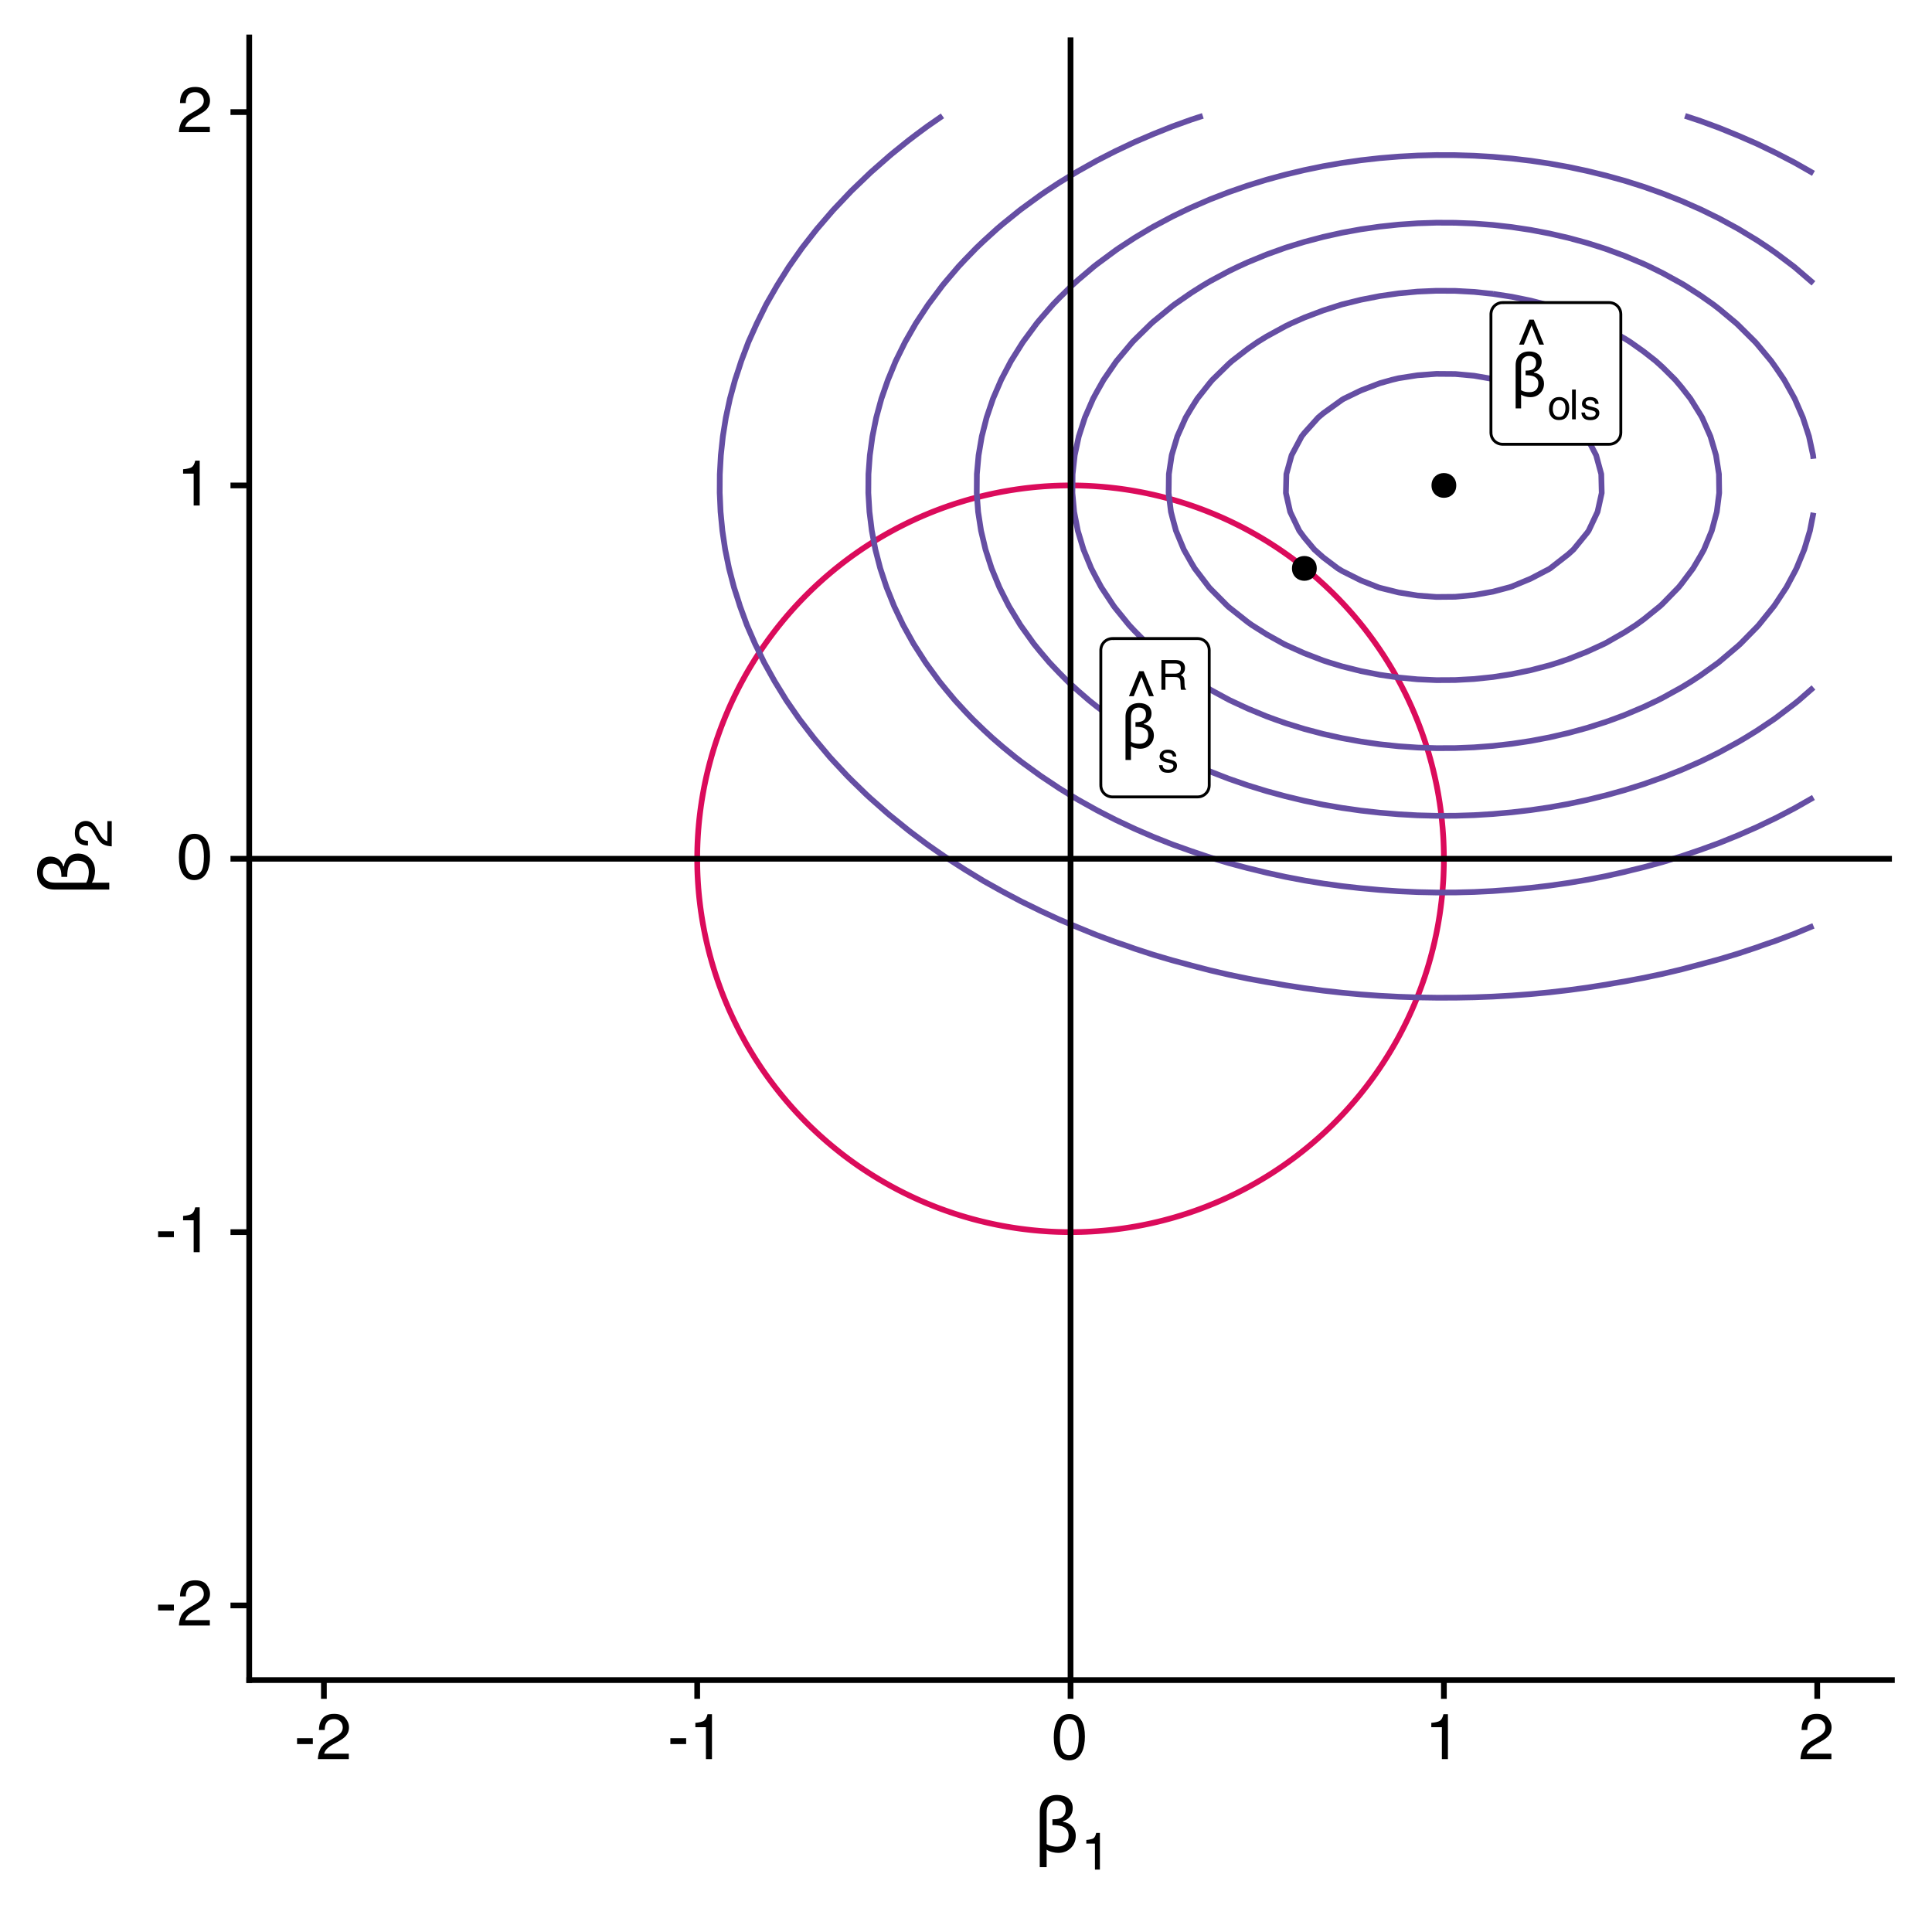<?xml version="1.0" encoding="UTF-8"?>
<svg xmlns="http://www.w3.org/2000/svg" xmlns:xlink="http://www.w3.org/1999/xlink" width="360pt" height="360pt" viewBox="0 0 360 360" version="1.1">
<defs>
<g>
<symbol overflow="visible" id="glyph0-0">
<path style="stroke:none;" d="M 1.375 0 L 1.375 -8.281 L 9.672 -8.281 L 9.672 0 Z M 2.078 -0.688 L 8.969 -0.688 L 8.969 -7.594 L 2.078 -7.594 Z M 2.078 -0.688 "/>
</symbol>
<symbol overflow="visible" id="glyph0-1">
<path style="stroke:none;" d="M 6.281 -2.391 C 6.281 -1.672 6.035 -1.07 5.547 -0.594 C 5.066 -0.113 4.461 0.125 3.734 0.125 C 3.441 0.125 3.141 0.082 2.828 0 C 2.516 -0.082 2.242 -0.195 2.016 -0.344 L 2.016 2.219 L 1 2.219 L 1 -5.812 C 1 -6.613 1.223 -7.242 1.672 -7.703 C 2.129 -8.16 2.758 -8.391 3.562 -8.391 C 3.883 -8.391 4.18 -8.348 4.453 -8.266 C 4.723 -8.191 4.961 -8.07 5.172 -7.906 C 5.379 -7.758 5.539 -7.562 5.656 -7.312 C 5.781 -7.062 5.844 -6.773 5.844 -6.453 C 5.844 -5.992 5.719 -5.594 5.469 -5.25 C 5.219 -4.906 4.863 -4.672 4.406 -4.547 L 4.406 -4.453 C 4.977 -4.359 5.43 -4.129 5.766 -3.766 C 6.109 -3.41 6.281 -2.953 6.281 -2.391 Z M 5.234 -2.422 C 5.234 -2.742 5.172 -3.004 5.047 -3.203 C 4.922 -3.398 4.754 -3.555 4.547 -3.672 C 4.336 -3.785 4.102 -3.859 3.844 -3.891 C 3.582 -3.93 3.316 -3.953 3.047 -3.953 L 2.859 -3.953 L 2.859 -4.828 L 3.047 -4.828 C 3.285 -4.828 3.52 -4.852 3.75 -4.906 C 3.988 -4.957 4.18 -5.035 4.328 -5.141 C 4.484 -5.266 4.602 -5.414 4.688 -5.594 C 4.77 -5.77 4.812 -6.008 4.812 -6.312 C 4.812 -6.719 4.688 -7.023 4.438 -7.234 C 4.188 -7.441 3.867 -7.547 3.484 -7.547 C 3.211 -7.547 2.984 -7.492 2.797 -7.391 C 2.617 -7.297 2.469 -7.172 2.344 -7.016 C 2.227 -6.859 2.145 -6.676 2.094 -6.469 C 2.039 -6.258 2.016 -6.039 2.016 -5.812 L 2.016 -1.172 C 2.254 -1.023 2.504 -0.926 2.766 -0.875 C 3.035 -0.82 3.301 -0.797 3.562 -0.797 C 4.102 -0.797 4.516 -0.938 4.797 -1.219 C 5.086 -1.5 5.234 -1.898 5.234 -2.422 Z M 5.234 -2.422 "/>
</symbol>
<symbol overflow="visible" id="glyph1-0">
<path style="stroke:none;" d="M 0.359 0 L 0.359 -7.922 L 6.641 -7.922 L 6.641 0 Z M 5.656 -1 L 5.656 -6.938 L 1.344 -6.938 L 1.344 -1 Z M 5.656 -1 "/>
</symbol>
<symbol overflow="visible" id="glyph1-1">
<path style="stroke:none;" d="M 3.375 -7.922 L 5.281 -3.266 L 4.391 -3.266 L 2.969 -6.844 L 1.531 -3.266 L 0.641 -3.266 L 2.547 -7.922 Z M 3.375 -7.922 "/>
</symbol>
<symbol overflow="visible" id="glyph2-0">
<path style="stroke:none;" d="M 0.25 0 L 0.25 -5.547 L 4.656 -5.547 L 4.656 0 Z M 3.953 -0.688 L 3.953 -4.859 L 0.938 -4.859 L 0.938 -0.688 Z M 3.953 -0.688 "/>
</symbol>
<symbol overflow="visible" id="glyph2-1">
<path style="stroke:none;" d="M 2.109 -0.438 C 2.555 -0.438 2.863 -0.609 3.031 -0.953 C 3.195 -1.297 3.281 -1.676 3.281 -2.094 C 3.281 -2.469 3.219 -2.773 3.094 -3.016 C 2.906 -3.379 2.578 -3.562 2.109 -3.562 C 1.691 -3.562 1.391 -3.398 1.203 -3.078 C 1.016 -2.766 0.922 -2.383 0.922 -1.938 C 0.922 -1.508 1.016 -1.148 1.203 -0.859 C 1.391 -0.578 1.691 -0.438 2.109 -0.438 Z M 2.125 -4.156 C 2.645 -4.156 3.082 -3.984 3.438 -3.641 C 3.801 -3.297 3.984 -2.785 3.984 -2.109 C 3.984 -1.453 3.828 -0.91 3.516 -0.484 C 3.203 -0.066 2.711 0.141 2.047 0.141 C 1.484 0.141 1.035 -0.047 0.703 -0.422 C 0.379 -0.797 0.219 -1.301 0.219 -1.938 C 0.219 -2.613 0.391 -3.148 0.734 -3.547 C 1.078 -3.953 1.539 -4.156 2.125 -4.156 Z M 2.109 -4.141 Z M 2.109 -4.141 "/>
</symbol>
<symbol overflow="visible" id="glyph2-2">
<path style="stroke:none;" d="M 0.516 -5.547 L 1.203 -5.547 L 1.203 0 L 0.516 0 Z M 0.516 -5.547 "/>
</symbol>
<symbol overflow="visible" id="glyph2-3">
<path style="stroke:none;" d="M 0.906 -1.266 C 0.926 -1.035 0.984 -0.863 1.078 -0.75 C 1.242 -0.531 1.539 -0.422 1.969 -0.422 C 2.219 -0.422 2.438 -0.473 2.625 -0.578 C 2.82 -0.691 2.922 -0.863 2.922 -1.094 C 2.922 -1.27 2.844 -1.398 2.688 -1.484 C 2.582 -1.547 2.391 -1.613 2.109 -1.688 L 1.562 -1.812 C 1.219 -1.895 0.961 -1.992 0.797 -2.109 C 0.504 -2.285 0.359 -2.535 0.359 -2.859 C 0.359 -3.242 0.492 -3.555 0.766 -3.797 C 1.047 -4.035 1.422 -4.156 1.891 -4.156 C 2.492 -4.156 2.93 -3.973 3.203 -3.609 C 3.367 -3.391 3.453 -3.145 3.453 -2.875 L 2.812 -2.875 C 2.801 -3.031 2.742 -3.172 2.641 -3.297 C 2.484 -3.473 2.211 -3.562 1.828 -3.562 C 1.578 -3.562 1.383 -3.516 1.25 -3.422 C 1.113 -3.328 1.047 -3.195 1.047 -3.031 C 1.047 -2.852 1.133 -2.711 1.312 -2.609 C 1.414 -2.547 1.566 -2.488 1.766 -2.438 L 2.203 -2.328 C 2.691 -2.211 3.02 -2.098 3.188 -1.984 C 3.457 -1.816 3.594 -1.547 3.594 -1.172 C 3.594 -0.805 3.453 -0.492 3.172 -0.234 C 2.898 0.023 2.488 0.156 1.938 0.156 C 1.332 0.156 0.906 0.02 0.656 -0.25 C 0.406 -0.531 0.27 -0.867 0.25 -1.266 Z M 1.906 -4.141 Z M 1.906 -4.141 "/>
</symbol>
<symbol overflow="visible" id="glyph2-4">
<path style="stroke:none;" d="M 3.172 -3 C 3.523 -3 3.801 -3.066 4 -3.203 C 4.207 -3.348 4.312 -3.609 4.312 -3.984 C 4.312 -4.379 4.164 -4.645 3.875 -4.781 C 3.727 -4.863 3.523 -4.906 3.266 -4.906 L 1.438 -4.906 L 1.438 -3 Z M 0.688 -5.547 L 3.25 -5.547 C 3.664 -5.547 4.016 -5.484 4.297 -5.359 C 4.816 -5.117 5.078 -4.68 5.078 -4.047 C 5.078 -3.711 5.004 -3.441 4.859 -3.234 C 4.723 -3.023 4.535 -2.859 4.297 -2.734 C 4.516 -2.641 4.676 -2.52 4.781 -2.375 C 4.895 -2.227 4.957 -2 4.969 -1.688 L 5 -0.938 C 5 -0.727 5.016 -0.57 5.047 -0.469 C 5.086 -0.289 5.164 -0.176 5.281 -0.125 L 5.281 0 L 4.359 0 C 4.336 -0.051 4.316 -0.113 4.297 -0.188 C 4.285 -0.258 4.273 -0.406 4.266 -0.625 L 4.219 -1.547 C 4.207 -1.91 4.07 -2.156 3.812 -2.281 C 3.676 -2.344 3.453 -2.375 3.141 -2.375 L 1.438 -2.375 L 1.438 0 L 0.688 0 Z M 0.688 -5.547 "/>
</symbol>
<symbol overflow="visible" id="glyph3-0">
<path style="stroke:none;" d="M 0.391 0 L 0.391 -8.609 L 7.219 -8.609 L 7.219 0 Z M 6.141 -1.078 L 6.141 -7.531 L 1.469 -7.531 L 1.469 -1.078 Z M 6.141 -1.078 "/>
</symbol>
<symbol overflow="visible" id="glyph3-1">
<path style="stroke:none;" d="M 0.5 -3.891 L 3.438 -3.891 L 3.438 -2.797 L 0.5 -2.797 Z M 0.5 -3.891 "/>
</symbol>
<symbol overflow="visible" id="glyph3-2">
<path style="stroke:none;" d="M 0.375 0 C 0.414 -0.719 0.566 -1.344 0.828 -1.875 C 1.086 -2.414 1.594 -2.906 2.344 -3.344 L 3.469 -4 C 3.969 -4.289 4.32 -4.539 4.531 -4.75 C 4.852 -5.07 5.016 -5.441 5.016 -5.859 C 5.016 -6.348 4.863 -6.734 4.562 -7.016 C 4.27 -7.305 3.883 -7.453 3.406 -7.453 C 2.676 -7.453 2.176 -7.18 1.906 -6.641 C 1.75 -6.336 1.664 -5.93 1.656 -5.422 L 0.578 -5.422 C 0.586 -6.148 0.723 -6.742 0.984 -7.203 C 1.441 -8.016 2.25 -8.422 3.406 -8.422 C 4.363 -8.422 5.062 -8.16 5.5 -7.641 C 5.945 -7.117 6.172 -6.539 6.172 -5.906 C 6.172 -5.238 5.938 -4.664 5.469 -4.188 C 5.195 -3.906 4.707 -3.566 4 -3.172 L 3.188 -2.734 C 2.812 -2.523 2.516 -2.32 2.297 -2.125 C 1.898 -1.789 1.648 -1.414 1.547 -1 L 6.141 -1 L 6.141 0 Z M 0.375 0 "/>
</symbol>
<symbol overflow="visible" id="glyph3-3">
<path style="stroke:none;" d="M 1.156 -5.938 L 1.156 -6.75 C 1.914 -6.82 2.441 -6.945 2.734 -7.125 C 3.035 -7.301 3.266 -7.711 3.422 -8.359 L 4.25 -8.359 L 4.25 0 L 3.125 0 L 3.125 -5.938 Z M 1.156 -5.938 "/>
</symbol>
<symbol overflow="visible" id="glyph3-4">
<path style="stroke:none;" d="M 3.25 -8.391 C 4.332 -8.391 5.117 -7.941 5.609 -7.047 C 5.984 -6.359 6.172 -5.41 6.172 -4.203 C 6.172 -3.066 6 -2.125 5.656 -1.375 C 5.164 -0.301 4.359 0.234 3.234 0.234 C 2.234 0.234 1.484 -0.203 0.984 -1.078 C 0.578 -1.816 0.375 -2.801 0.375 -4.031 C 0.375 -4.977 0.5 -5.797 0.75 -6.484 C 1.207 -7.754 2.039 -8.391 3.25 -8.391 Z M 3.234 -0.734 C 3.785 -0.734 4.223 -0.973 4.547 -1.453 C 4.867 -1.941 5.031 -2.848 5.031 -4.172 C 5.031 -5.117 4.91 -5.898 4.672 -6.516 C 4.441 -7.129 3.988 -7.438 3.312 -7.438 C 2.688 -7.438 2.227 -7.145 1.938 -6.562 C 1.656 -5.977 1.516 -5.117 1.516 -3.984 C 1.516 -3.129 1.609 -2.441 1.797 -1.922 C 2.078 -1.129 2.555 -0.734 3.234 -0.734 Z M 3.234 -0.734 "/>
</symbol>
<symbol overflow="visible" id="glyph4-0">
<path style="stroke:none;" d="M 1.75 0 L 1.75 -10.5 L 12.25 -10.5 L 12.25 0 Z M 2.625 -0.875 L 11.375 -0.875 L 11.375 -9.625 L 2.625 -9.625 Z M 2.625 -0.875 "/>
</symbol>
<symbol overflow="visible" id="glyph4-1">
<path style="stroke:none;" d="M 7.969 -3.031 C 7.969 -2.113 7.66 -1.352 7.047 -0.75 C 6.43 -0.145 5.656 0.156 4.719 0.156 C 4.363 0.156 3.984 0.102 3.578 0 C 3.18 -0.102 2.836 -0.25 2.547 -0.438 L 2.547 2.812 L 1.266 2.812 L 1.266 -7.375 C 1.266 -8.395 1.551 -9.191 2.125 -9.766 C 2.707 -10.348 3.504 -10.641 4.516 -10.641 C 4.93 -10.641 5.305 -10.586 5.641 -10.484 C 5.984 -10.391 6.289 -10.238 6.562 -10.031 C 6.82 -9.832 7.023 -9.578 7.172 -9.266 C 7.328 -8.953 7.406 -8.586 7.406 -8.172 C 7.406 -7.586 7.242 -7.082 6.922 -6.656 C 6.609 -6.227 6.164 -5.926 5.594 -5.75 L 5.594 -5.641 C 6.312 -5.523 6.883 -5.238 7.312 -4.781 C 7.75 -4.332 7.969 -3.75 7.969 -3.031 Z M 6.641 -3.062 C 6.641 -3.469 6.562 -3.797 6.406 -4.047 C 6.25 -4.305 6.035 -4.508 5.766 -4.656 C 5.492 -4.801 5.191 -4.895 4.859 -4.938 C 4.535 -4.988 4.207 -5.016 3.875 -5.016 L 3.625 -5.016 L 3.625 -6.109 L 3.875 -6.109 C 4.176 -6.109 4.473 -6.141 4.766 -6.203 C 5.055 -6.273 5.289 -6.379 5.469 -6.516 C 5.688 -6.672 5.844 -6.859 5.938 -7.078 C 6.039 -7.305 6.094 -7.613 6.094 -8 C 6.094 -8.508 5.938 -8.895 5.625 -9.156 C 5.312 -9.426 4.906 -9.562 4.406 -9.562 C 4.07 -9.562 3.785 -9.5 3.547 -9.375 C 3.316 -9.25 3.125 -9.086 2.969 -8.891 C 2.82 -8.691 2.711 -8.457 2.641 -8.188 C 2.578 -7.926 2.547 -7.656 2.547 -7.375 L 2.547 -1.484 C 2.848 -1.305 3.172 -1.18 3.516 -1.109 C 3.859 -1.035 4.191 -1 4.516 -1 C 5.191 -1 5.711 -1.176 6.078 -1.531 C 6.453 -1.895 6.641 -2.406 6.641 -3.062 Z M 6.641 -3.062 "/>
</symbol>
<symbol overflow="visible" id="glyph5-0">
<path style="stroke:none;" d="M 0.312 0 L 0.312 -7.031 L 5.891 -7.031 L 5.891 0 Z M 5.016 -0.875 L 5.016 -6.141 L 1.203 -6.141 L 1.203 -0.875 Z M 5.016 -0.875 "/>
</symbol>
<symbol overflow="visible" id="glyph5-1">
<path style="stroke:none;" d="M 0.938 -4.844 L 0.938 -5.516 C 1.562 -5.578 1.992 -5.676 2.234 -5.812 C 2.484 -5.957 2.664 -6.297 2.781 -6.828 L 3.469 -6.828 L 3.469 0 L 2.547 0 L 2.547 -4.844 Z M 0.938 -4.844 "/>
</symbol>
<symbol overflow="visible" id="glyph6-0">
<path style="stroke:none;" d="M 0 -1.75 L -10.5 -1.75 L -10.5 -12.25 L 0 -12.25 Z M -0.875 -2.625 L -0.875 -11.375 L -9.625 -11.375 L -9.625 -2.625 Z M -0.875 -2.625 "/>
</symbol>
<symbol overflow="visible" id="glyph6-1">
<path style="stroke:none;" d="M -3.031 -7.969 C -2.113 -7.969 -1.352 -7.66 -0.75 -7.047 C -0.145 -6.43 0.156 -5.656 0.156 -4.719 C 0.156 -4.363 0.102 -3.984 0 -3.578 C -0.102 -3.18 -0.25 -2.836 -0.438 -2.547 L 2.812 -2.547 L 2.812 -1.266 L -7.375 -1.266 C -8.395 -1.266 -9.191 -1.551 -9.766 -2.125 C -10.348 -2.707 -10.641 -3.504 -10.641 -4.516 C -10.641 -4.93 -10.586 -5.305 -10.484 -5.641 C -10.391 -5.984 -10.238 -6.289 -10.031 -6.562 C -9.832 -6.82 -9.578 -7.023 -9.266 -7.172 C -8.953 -7.328 -8.586 -7.406 -8.172 -7.406 C -7.586 -7.406 -7.082 -7.242 -6.656 -6.922 C -6.227 -6.609 -5.926 -6.164 -5.75 -5.594 L -5.641 -5.594 C -5.523 -6.312 -5.238 -6.883 -4.781 -7.312 C -4.332 -7.75 -3.75 -7.969 -3.031 -7.969 Z M -3.062 -6.641 C -3.469 -6.641 -3.797 -6.562 -4.047 -6.406 C -4.305 -6.25 -4.508 -6.035 -4.656 -5.766 C -4.801 -5.492 -4.895 -5.191 -4.938 -4.859 C -4.988 -4.535 -5.016 -4.207 -5.016 -3.875 L -5.016 -3.625 L -6.109 -3.625 L -6.109 -3.875 C -6.109 -4.176 -6.141 -4.473 -6.203 -4.766 C -6.273 -5.055 -6.379 -5.289 -6.516 -5.469 C -6.672 -5.688 -6.859 -5.844 -7.078 -5.938 C -7.305 -6.039 -7.613 -6.094 -8 -6.094 C -8.508 -6.094 -8.895 -5.938 -9.156 -5.625 C -9.426 -5.312 -9.562 -4.906 -9.562 -4.406 C -9.562 -4.07 -9.5 -3.785 -9.375 -3.547 C -9.25 -3.316 -9.086 -3.125 -8.891 -2.969 C -8.691 -2.82 -8.457 -2.711 -8.188 -2.641 C -7.926 -2.578 -7.656 -2.547 -7.375 -2.547 L -1.484 -2.547 C -1.305 -2.848 -1.18 -3.172 -1.109 -3.516 C -1.035 -3.859 -1 -4.191 -1 -4.516 C -1 -5.191 -1.176 -5.711 -1.531 -6.078 C -1.895 -6.453 -2.406 -6.641 -3.062 -6.641 Z M -3.062 -6.641 "/>
</symbol>
<symbol overflow="visible" id="glyph7-0">
<path style="stroke:none;" d="M 0 -0.312 L -7.031 -0.312 L -7.031 -5.891 L 0 -5.891 Z M -0.875 -5.016 L -6.141 -5.016 L -6.141 -1.203 L -0.875 -1.203 Z M -0.875 -5.016 "/>
</symbol>
<symbol overflow="visible" id="glyph7-1">
<path style="stroke:none;" d="M 0 -0.312 C -0.594 -0.344 -1.109 -0.461 -1.547 -0.672 C -1.984 -0.879 -2.379 -1.289 -2.734 -1.906 L -3.266 -2.828 C -3.504 -3.242 -3.707 -3.535 -3.875 -3.703 C -4.133 -3.961 -4.438 -4.094 -4.781 -4.094 C -5.176 -4.094 -5.488 -3.973 -5.719 -3.734 C -5.957 -3.492 -6.078 -3.176 -6.078 -2.781 C -6.078 -2.188 -5.859 -1.773 -5.422 -1.547 C -5.18 -1.43 -4.848 -1.363 -4.422 -1.344 L -4.422 -0.469 C -5.016 -0.477 -5.5 -0.586 -5.875 -0.797 C -6.539 -1.172 -6.875 -1.832 -6.875 -2.781 C -6.875 -3.562 -6.66 -4.133 -6.234 -4.5 C -5.816 -4.863 -5.348 -5.047 -4.828 -5.047 C -4.273 -5.047 -3.805 -4.852 -3.422 -4.469 C -3.191 -4.238 -2.914 -3.836 -2.594 -3.266 L -2.234 -2.609 C -2.055 -2.297 -1.891 -2.051 -1.734 -1.875 C -1.453 -1.551 -1.145 -1.348 -0.812 -1.266 L -0.812 -5.016 L 0 -5.016 Z M 0 -0.312 "/>
</symbol>
</g>
<clipPath id="clip1">
  <path d="M 198 6.973 L 201 6.973 L 201 313.062 L 198 313.062 Z M 198 6.973 "/>
</clipPath>
<clipPath id="clip2">
  <path d="M 46.438 159 L 352.527 159 L 352.527 161 L 46.438 161 Z M 46.438 159 "/>
</clipPath>
</defs>
<g id="surface874">
<rect x="0" y="0" width="360" height="360" style="fill:rgb(100%,100%,100%);fill-opacity:1;stroke:none;"/>
<path style="fill:none;stroke-width:1.067;stroke-linecap:butt;stroke-linejoin:round;stroke:rgb(85.882%,4.314%,35.686%);stroke-opacity:1;stroke-miterlimit:10;" d="M 269.047 160.02 L 269.047 159.582 L 269.043 159.145 L 269.035 158.707 L 269.012 157.832 L 268.98 156.957 L 268.961 156.52 L 268.938 156.082 L 268.91 155.645 L 268.879 155.211 L 268.816 154.336 L 268.777 153.902 L 268.738 153.465 L 268.695 153.031 L 268.648 152.594 L 268.602 152.16 L 268.551 151.727 L 268.496 151.293 L 268.441 150.855 L 268.383 150.422 L 268.32 149.992 L 268.258 149.559 L 268.188 149.125 L 268.117 148.695 L 268.047 148.262 L 267.973 147.832 L 267.895 147.402 L 267.812 146.969 L 267.73 146.539 L 267.645 146.113 L 267.555 145.684 L 267.461 145.254 L 267.273 144.402 L 267.07 143.551 L 266.965 143.125 L 266.855 142.703 L 266.746 142.277 L 266.52 141.434 L 266.398 141.012 L 266.281 140.59 L 266.031 139.754 L 265.902 139.336 L 265.637 138.5 L 265.5 138.086 L 265.219 137.258 L 265.074 136.844 L 264.926 136.43 L 264.777 136.02 L 264.625 135.609 L 264.469 135.199 L 264.312 134.793 L 264.152 134.387 L 263.824 133.574 L 263.656 133.168 L 263.488 132.766 L 263.312 132.363 L 263.141 131.965 L 262.961 131.562 L 262.781 131.164 L 262.598 130.77 L 262.414 130.371 L 262.227 129.977 L 261.844 129.188 L 261.648 128.797 L 261.449 128.406 L 261.25 128.02 L 261.047 127.629 L 260.844 127.242 L 260.637 126.859 L 260.426 126.473 L 260.215 126.09 L 260 125.711 L 259.562 124.953 L 259.34 124.574 L 259.117 124.199 L 258.891 123.824 L 258.43 123.082 L 257.961 122.34 L 257.723 121.973 L 256.996 120.883 L 256.246 119.805 L 255.992 119.449 L 255.734 119.094 L 255.477 118.742 L 254.953 118.039 L 254.422 117.344 L 254.152 117 L 253.879 116.656 L 253.332 115.977 L 253.051 115.641 L 252.773 115.301 L 252.488 114.969 L 252.207 114.637 L 251.918 114.305 L 251.34 113.648 L 250.754 113 L 250.457 112.68 L 250.156 112.359 L 249.555 111.727 L 249.25 111.41 L 248.941 111.102 L 248.633 110.789 L 248.324 110.48 L 248.012 110.176 L 247.695 109.871 L 247.062 109.27 L 246.742 108.969 L 246.418 108.676 L 246.094 108.379 L 245.77 108.086 L 245.113 107.508 L 244.781 107.223 L 244.449 106.941 L 244.113 106.656 L 243.777 106.379 L 243.098 105.824 L 242.758 105.551 L 242.07 105.012 L 241.375 104.48 L 240.672 103.957 L 240.316 103.699 L 239.965 103.445 L 239.605 103.191 L 239.25 102.941 L 238.887 102.691 L 238.527 102.445 L 238.164 102.199 L 237.801 101.957 L 237.066 101.48 L 236.699 101.246 L 236.328 101.012 L 235.957 100.781 L 235.207 100.328 L 234.832 100.105 L 234.453 99.883 L 234.074 99.664 L 233.695 99.449 L 233.312 99.234 L 232.547 98.812 L 232.16 98.605 L 231.773 98.402 L 231.383 98.199 L 230.996 98 L 230.605 97.805 L 230.211 97.609 L 229.82 97.418 L 229.426 97.227 L 229.031 97.039 L 228.234 96.672 L 227.836 96.492 L 227.438 96.316 L 227.035 96.141 L 226.633 95.969 L 226.23 95.801 L 225.824 95.633 L 225.418 95.469 L 224.605 95.148 L 224.195 94.992 L 223.789 94.836 L 223.379 94.688 L 222.965 94.535 L 222.555 94.391 L 222.141 94.246 L 221.312 93.965 L 220.477 93.699 L 220.062 93.566 L 219.641 93.438 L 219.223 93.312 L 218.805 93.191 L 218.383 93.07 L 217.539 92.836 L 217.117 92.727 L 216.691 92.617 L 216.27 92.508 L 214.992 92.203 L 214.566 92.109 L 214.137 92.016 L 213.711 91.922 L 212.852 91.75 L 211.992 91.586 L 211.562 91.508 L 211.129 91.434 L 210.699 91.363 L 210.266 91.293 L 209.836 91.227 L 208.969 91.102 L 208.535 91.043 L 208.102 90.988 L 207.668 90.938 L 207.23 90.887 L 206.797 90.84 L 206.359 90.793 L 205.926 90.754 L 205.488 90.711 L 205.055 90.676 L 204.18 90.613 L 203.746 90.582 L 202.871 90.535 L 202.434 90.516 L 201.559 90.484 L 201.121 90.473 L 200.246 90.457 L 199.809 90.453 L 198.934 90.453 L 197.621 90.477 L 196.309 90.523 L 195.875 90.547 L 195.438 90.57 L 194.562 90.625 L 194.125 90.66 L 193.691 90.695 L 193.254 90.73 L 192.82 90.773 L 192.383 90.816 L 191.516 90.91 L 191.078 90.961 L 190.645 91.016 L 189.777 91.133 L 189.344 91.195 L 188.914 91.262 L 188.48 91.328 L 188.047 91.398 L 187.188 91.547 L 186.754 91.625 L 186.324 91.707 L 185.895 91.793 L 185.469 91.879 L 185.039 91.969 L 184.613 92.062 L 184.184 92.156 L 183.332 92.352 L 182.48 92.562 L 181.637 92.781 L 181.211 92.895 L 180.789 93.012 L 180.371 93.129 L 179.949 93.25 L 179.531 93.375 L 179.109 93.504 L 178.691 93.633 L 178.277 93.762 L 177.859 93.898 L 177.445 94.035 L 176.617 94.316 L 176.203 94.465 L 175.793 94.609 L 175.379 94.762 L 174.969 94.914 L 174.562 95.07 L 174.152 95.227 L 173.746 95.387 L 173.34 95.551 L 172.934 95.719 L 172.129 96.055 L 171.727 96.23 L 171.328 96.406 L 170.926 96.582 L 170.527 96.766 L 170.133 96.949 L 169.734 97.133 L 169.34 97.32 L 168.945 97.512 L 168.164 97.902 L 167.383 98.301 L 166.996 98.504 L 166.609 98.711 L 166.227 98.918 L 165.84 99.129 L 165.457 99.34 L 165.078 99.555 L 164.32 99.992 L 163.941 100.215 L 163.566 100.441 L 163.195 100.668 L 162.82 100.895 L 162.449 101.129 L 162.082 101.363 L 161.711 101.598 L 161.348 101.836 L 160.98 102.078 L 160.617 102.32 L 160.254 102.566 L 159.535 103.066 L 159.18 103.316 L 158.82 103.57 L 158.469 103.828 L 158.113 104.09 L 157.766 104.348 L 157.414 104.613 L 157.066 104.879 L 156.723 105.145 L 156.379 105.418 L 156.035 105.688 L 155.695 105.961 L 155.355 106.238 L 155.016 106.52 L 154.68 106.797 L 153.684 107.652 L 153.355 107.941 L 152.383 108.82 L 152.062 109.117 L 151.742 109.418 L 151.426 109.719 L 151.109 110.023 L 150.797 110.328 L 150.484 110.637 L 149.867 111.254 L 149.562 111.57 L 149.258 111.883 L 148.957 112.199 L 148.656 112.52 L 148.062 113.16 L 147.77 113.484 L 147.477 113.812 L 147.188 114.141 L 146.902 114.469 L 146.613 114.801 L 146.332 115.137 L 146.051 115.469 L 145.77 115.809 L 145.496 116.145 L 145.219 116.488 L 144.945 116.828 L 144.676 117.172 L 144.406 117.52 L 144.141 117.863 L 143.355 118.918 L 143.098 119.27 L 142.844 119.625 L 142.59 119.984 L 142.34 120.34 L 142.09 120.703 L 141.844 121.062 L 141.602 121.426 L 141.359 121.793 L 141.121 122.156 L 140.883 122.527 L 140.648 122.895 L 140.188 123.637 L 139.734 124.387 L 139.512 124.762 L 139.289 125.141 L 139.07 125.52 L 138.855 125.902 L 138.645 126.281 L 138.434 126.668 L 138.223 127.051 L 138.016 127.438 L 137.812 127.824 L 137.613 128.211 L 137.414 128.602 L 137.219 128.992 L 137.023 129.387 L 136.832 129.777 L 136.645 130.172 L 136.457 130.57 L 136.273 130.965 L 136.09 131.363 L 135.91 131.766 L 135.734 132.164 L 135.391 132.969 L 135.223 133.371 L 135.055 133.777 L 134.891 134.184 L 134.57 134.996 L 134.414 135.406 L 134.109 136.227 L 133.961 136.637 L 133.672 137.465 L 133.531 137.879 L 133.395 138.293 L 133.258 138.711 L 133.129 139.125 L 132.996 139.543 L 132.871 139.961 L 132.746 140.383 L 132.621 140.801 L 132.387 141.645 L 132.16 142.488 L 132.051 142.914 L 131.945 143.336 L 131.84 143.762 L 131.742 144.188 L 131.641 144.613 L 131.547 145.043 L 131.453 145.469 L 131.363 145.898 L 131.277 146.328 L 131.191 146.754 L 131.109 147.184 L 131.031 147.617 L 130.953 148.047 L 130.879 148.477 L 130.809 148.91 L 130.738 149.34 L 130.676 149.773 L 130.609 150.207 L 130.492 151.074 L 130.438 151.508 L 130.387 151.941 L 130.336 152.379 L 130.289 152.812 L 130.246 153.246 L 130.203 153.684 L 130.168 154.117 L 130.129 154.555 L 130.066 155.43 L 130.039 155.863 L 129.992 156.738 L 129.973 157.176 L 129.941 158.051 L 129.918 159.363 L 129.914 159.801 L 129.918 159.363 L 129.941 158.051 L 129.973 157.176 L 129.992 156.738 L 130.039 155.863 L 130.066 155.43 L 130.129 154.555 L 130.168 154.117 L 130.203 153.684 L 130.246 153.246 L 130.289 152.812 L 130.336 152.379 L 130.387 151.941 L 130.438 151.508 L 130.492 151.074 L 130.609 150.207 L 130.676 149.773 L 130.738 149.34 L 130.809 148.91 L 130.879 148.477 L 130.953 148.047 L 131.031 147.617 L 131.109 147.184 L 131.191 146.754 L 131.277 146.328 L 131.363 145.898 L 131.453 145.469 L 131.547 145.043 L 131.641 144.613 L 131.742 144.188 L 131.84 143.762 L 131.945 143.336 L 132.051 142.914 L 132.16 142.488 L 132.387 141.645 L 132.621 140.801 L 132.746 140.383 L 132.871 139.961 L 132.996 139.543 L 133.129 139.125 L 133.258 138.711 L 133.395 138.293 L 133.531 137.879 L 133.672 137.465 L 133.961 136.637 L 134.109 136.227 L 134.414 135.406 L 134.57 134.996 L 134.891 134.184 L 135.055 133.777 L 135.223 133.371 L 135.391 132.969 L 135.734 132.164 L 135.91 131.766 L 136.09 131.363 L 136.273 130.965 L 136.457 130.57 L 136.645 130.172 L 136.832 129.777 L 137.023 129.387 L 137.219 128.992 L 137.414 128.602 L 137.613 128.211 L 137.812 127.824 L 138.016 127.438 L 138.223 127.051 L 138.434 126.668 L 138.645 126.281 L 138.855 125.902 L 139.07 125.52 L 139.289 125.141 L 139.512 124.762 L 139.734 124.387 L 140.188 123.637 L 140.648 122.895 L 140.883 122.527 L 141.121 122.156 L 141.359 121.793 L 141.602 121.426 L 141.844 121.062 L 142.09 120.703 L 142.34 120.34 L 142.59 119.984 L 142.844 119.625 L 143.098 119.27 L 143.355 118.918 L 144.141 117.863 L 144.406 117.52 L 144.676 117.172 L 144.945 116.828 L 145.219 116.488 L 145.496 116.145 L 145.77 115.809 L 146.051 115.469 L 146.332 115.137 L 146.613 114.801 L 146.902 114.469 L 147.188 114.141 L 147.477 113.812 L 147.77 113.484 L 148.062 113.16 L 148.656 112.52 L 148.957 112.199 L 149.258 111.883 L 149.562 111.57 L 149.867 111.254 L 150.484 110.637 L 150.797 110.328 L 151.109 110.023 L 151.426 109.719 L 151.742 109.418 L 152.062 109.117 L 152.383 108.82 L 153.355 107.941 L 153.684 107.652 L 154.68 106.797 L 155.016 106.52 L 155.355 106.238 L 155.695 105.961 L 156.035 105.688 L 156.379 105.418 L 156.723 105.145 L 157.066 104.879 L 157.414 104.613 L 157.766 104.348 L 158.113 104.09 L 158.469 103.828 L 158.82 103.57 L 159.18 103.316 L 159.535 103.066 L 160.254 102.566 L 160.617 102.32 L 160.98 102.078 L 161.348 101.836 L 161.711 101.598 L 162.082 101.363 L 162.449 101.129 L 162.82 100.895 L 163.195 100.668 L 163.566 100.441 L 163.941 100.215 L 164.32 99.992 L 165.078 99.555 L 165.457 99.34 L 165.84 99.129 L 166.227 98.918 L 166.609 98.711 L 166.996 98.504 L 167.383 98.301 L 168.164 97.902 L 168.945 97.512 L 169.34 97.32 L 169.734 97.133 L 170.133 96.949 L 170.527 96.766 L 170.926 96.582 L 171.328 96.406 L 171.727 96.23 L 172.129 96.055 L 172.934 95.719 L 173.34 95.551 L 173.746 95.387 L 174.152 95.227 L 174.562 95.07 L 174.969 94.914 L 175.379 94.762 L 175.793 94.609 L 176.203 94.465 L 176.617 94.316 L 177.445 94.035 L 177.859 93.898 L 178.277 93.762 L 178.691 93.633 L 179.109 93.504 L 179.531 93.375 L 179.949 93.25 L 180.371 93.129 L 180.789 93.012 L 181.211 92.895 L 181.637 92.781 L 182.48 92.562 L 183.332 92.352 L 184.184 92.156 L 184.613 92.062 L 185.039 91.969 L 185.469 91.879 L 185.895 91.793 L 186.324 91.707 L 186.754 91.625 L 187.188 91.547 L 188.047 91.398 L 188.48 91.328 L 188.914 91.262 L 189.344 91.195 L 189.777 91.133 L 190.645 91.016 L 191.078 90.961 L 191.516 90.91 L 192.383 90.816 L 192.82 90.773 L 193.254 90.73 L 193.691 90.695 L 194.125 90.66 L 194.562 90.625 L 195.438 90.57 L 195.875 90.547 L 196.309 90.523 L 197.621 90.477 L 198.934 90.453 L 199.809 90.453 L 200.246 90.457 L 201.121 90.473 L 201.559 90.484 L 202.434 90.516 L 202.871 90.535 L 203.746 90.582 L 204.18 90.613 L 205.055 90.676 L 205.488 90.711 L 205.926 90.754 L 206.359 90.793 L 206.797 90.84 L 207.23 90.887 L 207.668 90.938 L 208.102 90.988 L 208.535 91.043 L 208.969 91.102 L 209.836 91.227 L 210.266 91.293 L 210.699 91.363 L 211.129 91.434 L 211.562 91.508 L 211.992 91.586 L 212.852 91.75 L 213.711 91.922 L 214.137 92.016 L 214.566 92.109 L 214.992 92.203 L 216.27 92.508 L 216.691 92.617 L 217.117 92.727 L 217.539 92.836 L 218.383 93.07 L 218.805 93.191 L 219.223 93.312 L 219.641 93.438 L 220.062 93.566 L 220.477 93.699 L 221.312 93.965 L 222.141 94.246 L 222.555 94.391 L 222.965 94.535 L 223.379 94.688 L 223.789 94.836 L 224.195 94.992 L 224.605 95.148 L 225.418 95.469 L 225.824 95.633 L 226.23 95.801 L 226.633 95.969 L 227.035 96.141 L 227.438 96.316 L 227.836 96.492 L 228.234 96.672 L 229.031 97.039 L 229.426 97.227 L 229.82 97.418 L 230.211 97.609 L 230.605 97.805 L 230.996 98 L 231.383 98.199 L 231.773 98.402 L 232.16 98.605 L 232.547 98.812 L 233.312 99.234 L 233.695 99.449 L 234.074 99.664 L 234.453 99.883 L 234.832 100.105 L 235.207 100.328 L 235.957 100.781 L 236.328 101.012 L 236.699 101.246 L 237.066 101.48 L 237.801 101.957 L 238.164 102.199 L 238.527 102.445 L 238.887 102.691 L 239.25 102.941 L 239.605 103.191 L 239.965 103.445 L 240.316 103.699 L 240.672 103.957 L 241.375 104.48 L 242.07 105.012 L 242.758 105.551 L 243.098 105.824 L 243.777 106.379 L 244.113 106.656 L 244.449 106.941 L 244.781 107.223 L 245.113 107.508 L 245.77 108.086 L 246.094 108.379 L 246.418 108.676 L 246.742 108.969 L 247.062 109.27 L 247.695 109.871 L 248.012 110.176 L 248.324 110.48 L 248.633 110.789 L 248.941 111.102 L 249.25 111.41 L 249.555 111.727 L 250.156 112.359 L 250.457 112.68 L 250.754 113 L 251.34 113.648 L 251.918 114.305 L 252.207 114.637 L 252.488 114.969 L 252.773 115.301 L 253.051 115.641 L 253.332 115.977 L 253.879 116.656 L 254.152 117 L 254.422 117.344 L 254.953 118.039 L 255.477 118.742 L 255.734 119.094 L 255.992 119.449 L 256.246 119.805 L 256.996 120.883 L 257.723 121.973 L 257.961 122.34 L 258.43 123.082 L 258.891 123.824 L 259.117 124.199 L 259.34 124.574 L 259.562 124.953 L 260 125.711 L 260.215 126.09 L 260.426 126.473 L 260.637 126.859 L 260.844 127.242 L 261.047 127.629 L 261.25 128.02 L 261.449 128.406 L 261.648 128.797 L 261.844 129.188 L 262.227 129.977 L 262.414 130.371 L 262.598 130.77 L 262.781 131.164 L 262.961 131.562 L 263.141 131.965 L 263.312 132.363 L 263.488 132.766 L 263.656 133.168 L 263.824 133.574 L 264.152 134.387 L 264.312 134.793 L 264.469 135.199 L 264.625 135.609 L 264.777 136.02 L 264.926 136.43 L 265.074 136.844 L 265.219 137.258 L 265.5 138.086 L 265.637 138.5 L 265.902 139.336 L 266.031 139.754 L 266.281 140.59 L 266.398 141.012 L 266.52 141.434 L 266.746 142.277 L 266.855 142.703 L 266.965 143.125 L 267.07 143.551 L 267.273 144.402 L 267.461 145.254 L 267.555 145.684 L 267.645 146.113 L 267.73 146.539 L 267.812 146.969 L 267.895 147.402 L 267.973 147.832 L 268.047 148.262 L 268.117 148.695 L 268.188 149.125 L 268.258 149.559 L 268.32 149.992 L 268.383 150.422 L 268.441 150.855 L 268.496 151.293 L 268.551 151.727 L 268.602 152.16 L 268.648 152.594 L 268.695 153.031 L 268.738 153.465 L 268.777 153.902 L 268.816 154.336 L 268.879 155.211 L 268.91 155.645 L 268.938 156.082 L 268.961 156.52 L 268.98 156.957 L 269.012 157.832 L 269.035 158.707 L 269.043 159.145 L 269.047 159.582 L 269.047 160.457 L 269.043 160.895 L 269.035 161.332 L 269.012 162.207 L 268.98 163.082 L 268.961 163.516 L 268.938 163.953 L 268.91 164.391 L 268.848 165.266 L 268.816 165.699 L 268.777 166.137 L 268.738 166.57 L 268.695 167.008 L 268.648 167.441 L 268.602 167.879 L 268.551 168.312 L 268.441 169.18 L 268.383 169.613 L 268.258 170.48 L 268.188 170.91 L 268.117 171.344 L 268.047 171.773 L 267.973 172.207 L 267.895 172.637 L 267.73 173.496 L 267.645 173.926 L 267.555 174.355 L 267.367 175.207 L 267.273 175.637 L 267.07 176.488 L 266.965 176.91 L 266.855 177.336 L 266.746 177.758 L 266.633 178.184 L 266.52 178.605 L 266.398 179.023 L 266.281 179.445 L 266.156 179.867 L 266.031 180.285 L 265.902 180.703 L 265.77 181.121 L 265.637 181.535 L 265.5 181.953 L 265.219 182.781 L 265.074 183.195 L 264.777 184.016 L 264.625 184.426 L 264.312 185.246 L 264.152 185.652 L 263.824 186.465 L 263.488 187.27 L 263.312 187.672 L 263.141 188.074 L 262.781 188.871 L 262.414 189.668 L 262.227 190.062 L 262.035 190.457 L 261.844 190.848 L 261.648 191.238 L 261.25 192.02 L 260.844 192.793 L 260.637 193.18 L 260.215 193.945 L 260 194.328 L 259.562 195.086 L 259.34 195.461 L 259.117 195.84 L 258.891 196.211 L 258.66 196.586 L 258.43 196.957 L 258.195 197.328 L 257.961 197.695 L 257.723 198.062 L 257.48 198.43 L 256.996 199.156 L 256.246 200.234 L 255.992 200.59 L 255.734 200.945 L 255.477 201.297 L 255.215 201.648 L 254.953 201.996 L 254.688 202.348 L 254.422 202.691 L 254.152 203.035 L 253.605 203.723 L 253.332 204.062 L 253.051 204.398 L 252.773 204.734 L 252.488 205.07 L 252.207 205.402 L 251.918 205.73 L 251.629 206.062 L 251.34 206.387 L 251.047 206.715 L 250.754 207.035 L 250.457 207.359 L 250.156 207.68 L 249.555 208.312 L 249.25 208.625 L 248.941 208.938 L 248.324 209.555 L 248.012 209.863 L 247.695 210.168 L 247.062 210.77 L 246.742 211.066 L 246.418 211.363 L 245.77 211.949 L 245.113 212.527 L 244.449 213.098 L 243.777 213.66 L 243.438 213.938 L 242.758 214.484 L 242.414 214.758 L 242.07 215.023 L 241.723 215.293 L 241.375 215.559 L 241.023 215.82 L 240.672 216.078 L 240.316 216.336 L 239.965 216.594 L 239.605 216.848 L 239.25 217.098 L 238.887 217.348 L 238.527 217.594 L 237.801 218.078 L 237.434 218.32 L 237.066 218.559 L 236.699 218.793 L 236.328 219.027 L 235.957 219.258 L 235.207 219.711 L 234.832 219.934 L 234.453 220.156 L 234.074 220.375 L 233.695 220.59 L 233.312 220.805 L 232.547 221.227 L 232.16 221.43 L 231.773 221.637 L 231.383 221.836 L 230.996 222.035 L 230.605 222.234 L 230.211 222.43 L 229.82 222.621 L 229.031 222.996 L 228.633 223.184 L 227.836 223.543 L 227.438 223.719 L 227.035 223.895 L 226.23 224.238 L 225.012 224.73 L 224.605 224.891 L 224.195 225.047 L 223.789 225.199 L 223.379 225.352 L 222.965 225.5 L 222.555 225.648 L 222.141 225.789 L 221.727 225.934 L 221.312 226.07 L 220.895 226.207 L 220.477 226.34 L 220.062 226.473 L 219.641 226.598 L 218.805 226.848 L 218.383 226.969 L 217.961 227.086 L 217.117 227.312 L 216.691 227.422 L 216.27 227.527 L 215.844 227.633 L 215.418 227.734 L 214.566 227.93 L 214.137 228.023 L 213.711 228.113 L 213.281 228.203 L 212.852 228.289 L 212.422 228.371 L 211.562 228.527 L 211.129 228.602 L 210.699 228.676 L 210.266 228.742 L 209.836 228.809 L 209.402 228.875 L 208.535 228.992 L 207.668 229.102 L 207.23 229.152 L 206.797 229.199 L 206.359 229.242 L 205.926 229.285 L 205.488 229.324 L 205.055 229.359 L 204.617 229.395 L 204.18 229.426 L 203.746 229.453 L 203.309 229.48 L 202.871 229.5 L 202.434 229.523 L 201.559 229.555 L 201.121 229.566 L 200.246 229.582 L 199.809 229.582 L 199.371 229.586 L 198.496 229.578 L 198.059 229.57 L 197.184 229.547 L 196.746 229.531 L 196.309 229.512 L 195.875 229.492 L 195.438 229.469 L 195 229.441 L 194.125 229.379 L 193.691 229.344 L 193.254 229.305 L 192.82 229.266 L 192.383 229.223 L 191.949 229.176 L 191.516 229.125 L 191.078 229.074 L 190.211 228.965 L 189.777 228.906 L 189.344 228.844 L 188.914 228.777 L 188.48 228.711 L 188.047 228.637 L 187.617 228.566 L 187.188 228.488 L 186.754 228.41 L 185.895 228.246 L 185.469 228.16 L 185.039 228.07 L 184.613 227.977 L 184.184 227.883 L 183.758 227.785 L 182.906 227.582 L 182.48 227.477 L 181.637 227.258 L 181.211 227.145 L 180.789 227.027 L 180.371 226.906 L 179.949 226.785 L 179.531 226.66 L 179.109 226.535 L 178.691 226.406 L 178.277 226.273 L 177.859 226.141 L 177.445 226 L 177.031 225.863 L 176.203 225.574 L 175.793 225.426 L 175.379 225.277 L 174.969 225.125 L 174.562 224.969 L 174.152 224.809 L 173.746 224.648 L 172.934 224.32 L 172.531 224.152 L 171.727 223.809 L 171.328 223.633 L 170.926 223.453 L 170.527 223.273 L 170.133 223.09 L 169.734 222.902 L 169.34 222.715 L 168.945 222.523 L 168.555 222.332 L 168.164 222.137 L 167.383 221.738 L 166.996 221.535 L 166.609 221.328 L 166.227 221.121 L 165.84 220.91 L 165.457 220.695 L 164.699 220.266 L 163.941 219.82 L 163.566 219.598 L 163.195 219.371 L 162.82 219.141 L 162.449 218.91 L 162.082 218.676 L 161.711 218.438 L 161.348 218.199 L 160.98 217.961 L 160.254 217.469 L 159.895 217.223 L 159.535 216.973 L 159.18 216.719 L 158.82 216.465 L 158.469 216.207 L 158.113 215.949 L 157.766 215.688 L 157.414 215.426 L 157.066 215.16 L 156.379 214.621 L 156.035 214.348 L 155.695 214.074 L 155.016 213.52 L 154.68 213.238 L 154.348 212.957 L 154.016 212.672 L 153.684 212.383 L 153.355 212.094 L 153.031 211.805 L 152.707 211.512 L 152.383 211.215 L 152.062 210.918 L 151.742 210.617 L 151.109 210.016 L 150.797 209.711 L 150.484 209.402 L 150.176 209.094 L 149.867 208.781 L 149.562 208.469 L 149.258 208.152 L 148.656 207.52 L 148.359 207.199 L 148.062 206.875 L 147.477 206.227 L 147.188 205.898 L 146.902 205.566 L 146.613 205.234 L 146.332 204.902 L 145.77 204.23 L 145.496 203.891 L 145.219 203.551 L 144.945 203.207 L 144.406 202.52 L 144.141 202.172 L 143.879 201.824 L 143.355 201.121 L 143.098 200.766 L 142.59 200.055 L 142.09 199.336 L 141.844 198.973 L 141.359 198.246 L 140.883 197.512 L 140.648 197.141 L 140.418 196.773 L 140.188 196.398 L 139.961 196.027 L 139.734 195.652 L 139.289 194.895 L 139.07 194.516 L 138.855 194.137 L 138.223 192.988 L 138.016 192.602 L 137.812 192.215 L 137.414 191.434 L 137.023 190.652 L 136.832 190.258 L 136.457 189.469 L 136.09 188.672 L 135.91 188.273 L 135.734 187.875 L 135.391 187.07 L 135.223 186.664 L 135.055 186.262 L 134.891 185.855 L 134.73 185.449 L 134.57 185.039 L 134.414 184.633 L 134.109 183.812 L 133.961 183.398 L 133.816 182.988 L 133.672 182.574 L 133.531 182.16 L 133.395 181.746 L 133.258 181.328 L 133.129 180.91 L 132.996 180.492 L 132.746 179.656 L 132.621 179.234 L 132.504 178.816 L 132.387 178.395 L 132.273 177.973 L 132.16 177.547 L 132.051 177.125 L 131.84 176.273 L 131.742 175.848 L 131.641 175.422 L 131.547 174.996 L 131.453 174.566 L 131.363 174.141 L 131.191 173.281 L 131.109 172.852 L 130.953 171.992 L 130.879 171.559 L 130.809 171.129 L 130.738 170.695 L 130.676 170.262 L 130.609 169.832 L 130.492 168.965 L 130.438 168.527 L 130.336 167.66 L 130.289 167.227 L 130.246 166.789 L 130.203 166.355 L 130.168 165.918 L 130.129 165.48 L 130.098 165.047 L 130.066 164.609 L 130.039 164.172 L 130.016 163.734 L 129.992 163.301 L 129.973 162.863 L 129.941 161.988 L 129.918 160.676 L 129.914 160.238 L 129.918 160.676 L 129.941 161.988 L 129.973 162.863 L 129.992 163.301 L 130.016 163.734 L 130.039 164.172 L 130.066 164.609 L 130.098 165.047 L 130.129 165.48 L 130.168 165.918 L 130.203 166.355 L 130.246 166.789 L 130.289 167.227 L 130.336 167.66 L 130.438 168.527 L 130.492 168.965 L 130.609 169.832 L 130.676 170.262 L 130.738 170.695 L 130.809 171.129 L 130.879 171.559 L 130.953 171.992 L 131.109 172.852 L 131.191 173.281 L 131.363 174.141 L 131.453 174.566 L 131.547 174.996 L 131.641 175.422 L 131.742 175.848 L 131.84 176.273 L 132.051 177.125 L 132.16 177.547 L 132.273 177.973 L 132.387 178.395 L 132.504 178.816 L 132.621 179.234 L 132.746 179.656 L 132.996 180.492 L 133.129 180.91 L 133.258 181.328 L 133.395 181.746 L 133.531 182.16 L 133.672 182.574 L 133.816 182.988 L 133.961 183.398 L 134.109 183.812 L 134.414 184.633 L 134.57 185.039 L 134.73 185.449 L 134.891 185.855 L 135.055 186.262 L 135.223 186.664 L 135.391 187.07 L 135.734 187.875 L 135.91 188.273 L 136.09 188.672 L 136.457 189.469 L 136.832 190.258 L 137.023 190.652 L 137.414 191.434 L 137.812 192.215 L 138.016 192.602 L 138.223 192.988 L 138.855 194.137 L 139.07 194.516 L 139.289 194.895 L 139.734 195.652 L 139.961 196.027 L 140.188 196.398 L 140.418 196.773 L 140.648 197.141 L 140.883 197.512 L 141.359 198.246 L 141.844 198.973 L 142.09 199.336 L 142.59 200.055 L 143.098 200.766 L 143.355 201.121 L 143.879 201.824 L 144.141 202.172 L 144.406 202.52 L 144.945 203.207 L 145.219 203.551 L 145.496 203.891 L 145.77 204.23 L 146.332 204.902 L 146.613 205.234 L 146.902 205.566 L 147.188 205.898 L 147.477 206.227 L 148.062 206.875 L 148.359 207.199 L 148.656 207.52 L 149.258 208.152 L 149.562 208.469 L 149.867 208.781 L 150.176 209.094 L 150.484 209.402 L 150.797 209.711 L 151.109 210.016 L 151.742 210.617 L 152.062 210.918 L 152.383 211.215 L 152.707 211.512 L 153.031 211.805 L 153.355 212.094 L 153.684 212.383 L 154.016 212.672 L 154.348 212.957 L 154.68 213.238 L 155.016 213.52 L 155.695 214.074 L 156.035 214.348 L 156.379 214.621 L 157.066 215.16 L 157.414 215.426 L 157.766 215.688 L 158.113 215.949 L 158.469 216.207 L 158.82 216.465 L 159.18 216.719 L 159.535 216.973 L 159.895 217.223 L 160.254 217.469 L 160.98 217.961 L 161.348 218.199 L 161.711 218.438 L 162.082 218.676 L 162.449 218.91 L 162.82 219.141 L 163.195 219.371 L 163.566 219.598 L 163.941 219.82 L 164.699 220.266 L 165.457 220.695 L 165.84 220.91 L 166.227 221.121 L 166.609 221.328 L 166.996 221.535 L 167.383 221.738 L 168.164 222.137 L 168.555 222.332 L 168.945 222.523 L 169.34 222.715 L 169.734 222.902 L 170.133 223.09 L 170.527 223.273 L 170.926 223.453 L 171.328 223.633 L 171.727 223.809 L 172.531 224.152 L 172.934 224.32 L 173.746 224.648 L 174.152 224.809 L 174.562 224.969 L 174.969 225.125 L 175.379 225.277 L 175.793 225.426 L 176.203 225.574 L 177.031 225.863 L 177.445 226 L 177.859 226.141 L 178.277 226.273 L 178.691 226.406 L 179.109 226.535 L 179.531 226.66 L 179.949 226.785 L 180.371 226.906 L 180.789 227.027 L 181.211 227.145 L 181.637 227.258 L 182.48 227.477 L 182.906 227.582 L 183.758 227.785 L 184.184 227.883 L 184.613 227.977 L 185.039 228.07 L 185.469 228.16 L 185.895 228.246 L 186.754 228.41 L 187.188 228.488 L 187.617 228.566 L 188.047 228.637 L 188.48 228.711 L 188.914 228.777 L 189.344 228.844 L 189.777 228.906 L 190.211 228.965 L 191.078 229.074 L 191.516 229.125 L 191.949 229.176 L 192.383 229.223 L 192.82 229.266 L 193.254 229.305 L 193.691 229.344 L 194.125 229.379 L 195 229.441 L 195.438 229.469 L 195.875 229.492 L 196.309 229.512 L 196.746 229.531 L 197.184 229.547 L 198.059 229.57 L 198.496 229.578 L 199.371 229.586 L 199.809 229.582 L 200.246 229.582 L 201.121 229.566 L 201.559 229.555 L 202.434 229.523 L 202.871 229.5 L 203.309 229.48 L 203.746 229.453 L 204.18 229.426 L 204.617 229.395 L 205.055 229.359 L 205.488 229.324 L 205.926 229.285 L 206.359 229.242 L 206.797 229.199 L 207.23 229.152 L 207.668 229.102 L 208.535 228.992 L 209.402 228.875 L 209.836 228.809 L 210.266 228.742 L 210.699 228.676 L 211.129 228.602 L 211.562 228.527 L 212.422 228.371 L 212.852 228.289 L 213.281 228.203 L 213.711 228.113 L 214.137 228.023 L 214.566 227.93 L 215.418 227.734 L 215.844 227.633 L 216.27 227.527 L 216.691 227.422 L 217.117 227.312 L 217.961 227.086 L 218.383 226.969 L 218.805 226.848 L 219.641 226.598 L 220.062 226.473 L 220.477 226.34 L 220.895 226.207 L 221.312 226.07 L 221.727 225.934 L 222.141 225.789 L 222.555 225.648 L 222.965 225.5 L 223.379 225.352 L 223.789 225.199 L 224.195 225.047 L 224.605 224.891 L 225.012 224.73 L 226.23 224.238 L 227.035 223.895 L 227.438 223.719 L 227.836 223.543 L 228.633 223.184 L 229.031 222.996 L 229.82 222.621 L 230.211 222.43 L 230.605 222.234 L 230.996 222.035 L 231.383 221.836 L 231.773 221.637 L 232.16 221.43 L 232.547 221.227 L 233.312 220.805 L 233.695 220.59 L 234.074 220.375 L 234.453 220.156 L 234.832 219.934 L 235.207 219.711 L 235.957 219.258 L 236.328 219.027 L 236.699 218.793 L 237.066 218.559 L 237.434 218.32 L 237.801 218.078 L 238.527 217.594 L 238.887 217.348 L 239.25 217.098 L 239.605 216.848 L 239.965 216.594 L 240.316 216.336 L 240.672 216.078 L 241.023 215.82 L 241.375 215.559 L 241.723 215.293 L 242.07 215.023 L 242.414 214.758 L 242.758 214.484 L 243.438 213.938 L 243.777 213.66 L 244.449 213.098 L 245.113 212.527 L 245.77 211.949 L 246.418 211.363 L 246.742 211.066 L 247.062 210.77 L 247.695 210.168 L 248.012 209.863 L 248.324 209.555 L 248.941 208.938 L 249.25 208.625 L 249.555 208.312 L 250.156 207.68 L 250.457 207.359 L 250.754 207.035 L 251.047 206.715 L 251.34 206.387 L 251.629 206.062 L 251.918 205.73 L 252.207 205.402 L 252.488 205.07 L 252.773 204.734 L 253.051 204.398 L 253.332 204.062 L 253.605 203.723 L 254.152 203.035 L 254.422 202.691 L 254.688 202.348 L 254.953 201.996 L 255.215 201.648 L 255.477 201.297 L 255.734 200.945 L 255.992 200.59 L 256.246 200.234 L 256.996 199.156 L 257.48 198.43 L 257.723 198.062 L 257.961 197.695 L 258.195 197.328 L 258.43 196.957 L 258.66 196.586 L 258.891 196.211 L 259.117 195.84 L 259.34 195.461 L 259.562 195.086 L 260 194.328 L 260.215 193.945 L 260.637 193.18 L 260.844 192.793 L 261.25 192.02 L 261.648 191.238 L 261.844 190.848 L 262.035 190.457 L 262.227 190.062 L 262.414 189.668 L 262.781 188.871 L 263.141 188.074 L 263.312 187.672 L 263.488 187.27 L 263.824 186.465 L 264.152 185.652 L 264.312 185.246 L 264.625 184.426 L 264.777 184.016 L 265.074 183.195 L 265.219 182.781 L 265.5 181.953 L 265.637 181.535 L 265.77 181.121 L 265.902 180.703 L 266.031 180.285 L 266.156 179.867 L 266.281 179.445 L 266.398 179.023 L 266.52 178.605 L 266.633 178.184 L 266.746 177.758 L 266.855 177.336 L 266.965 176.91 L 267.07 176.488 L 267.273 175.637 L 267.367 175.207 L 267.555 174.355 L 267.645 173.926 L 267.73 173.496 L 267.895 172.637 L 267.973 172.207 L 268.047 171.773 L 268.117 171.344 L 268.188 170.91 L 268.258 170.48 L 268.383 169.613 L 268.441 169.18 L 268.551 168.312 L 268.602 167.879 L 268.648 167.441 L 268.695 167.008 L 268.738 166.57 L 268.777 166.137 L 268.816 165.699 L 268.848 165.266 L 268.91 164.391 L 268.938 163.953 L 268.961 163.516 L 268.98 163.082 L 269.012 162.207 L 269.035 161.332 L 269.043 160.895 L 269.047 160.457 L 269.047 160.02 "/>
<path style="fill:none;stroke-width:1.067;stroke-linecap:butt;stroke-linejoin:round;stroke:rgb(39.608%,30.588%,63.922%);stroke-opacity:1;stroke-miterlimit:10;" d="M 337.91 172.527 L 337.562 172.668 L 334.398 173.98 L 330.883 175.301 L 328.324 176.18 L 327.371 176.523 L 323.855 177.691 L 320.344 178.75 L 316.848 179.695 L 316.828 179.699 L 313.316 180.633 L 309.805 181.465 L 306.289 182.207 L 302.777 182.867 L 300.727 183.207 L 299.262 183.469 L 295.75 184.023 L 292.234 184.5 L 288.723 184.906 L 285.207 185.238 L 281.695 185.5 L 278.184 185.699 L 274.668 185.832 L 271.156 185.902 L 267.641 185.906 L 264.129 185.852 L 260.613 185.73 L 257.102 185.547 L 253.59 185.297 L 250.074 184.977 L 246.562 184.59 L 243.047 184.125 L 239.535 183.586 L 237.367 183.207 L 236.02 182.988 L 232.508 182.348 L 228.992 181.621 L 225.48 180.805 L 221.969 179.895 L 221.258 179.695 L 218.453 178.945 L 214.941 177.914 L 211.426 176.766 L 209.773 176.18 L 207.914 175.551 L 204.398 174.254 L 200.887 172.82 L 200.531 172.668 L 197.375 171.34 L 193.859 169.715 L 192.719 169.152 L 190.348 168 L 186.832 166.141 L 185.934 165.641 L 183.32 164.18 L 179.945 162.125 L 179.805 162.039 L 176.293 159.789 L 174.582 158.613 L 172.777 157.348 L 169.77 155.102 L 169.266 154.711 L 165.754 151.871 L 165.414 151.586 L 162.238 148.789 L 161.457 148.074 L 158.727 145.422 L 157.867 144.559 L 155.211 141.711 L 154.605 141.047 L 151.699 137.582 L 151.66 137.531 L 148.961 134.02 L 148.184 132.902 L 146.527 130.508 L 144.672 127.484 L 144.367 126.992 L 142.406 123.48 L 141.16 120.902 L 140.695 119.965 L 139.168 116.453 L 137.883 112.938 L 137.645 112.164 L 136.762 109.426 L 135.844 105.91 L 135.129 102.398 L 134.605 98.887 L 134.266 95.371 L 134.133 92.387 L 134.105 91.859 L 134.125 88.344 L 134.133 88.23 L 134.32 84.832 L 134.695 81.316 L 135.254 77.805 L 136.012 74.293 L 136.973 70.777 L 137.645 68.758 L 138.125 67.266 L 139.453 63.75 L 141.031 60.238 L 141.16 59.988 L 142.773 56.723 L 144.672 53.418 L 144.789 53.211 L 146.996 49.695 L 148.184 48.004 L 149.469 46.184 L 151.699 43.328 L 152.219 42.672 L 155.211 39.195 L 155.246 39.156 L 158.57 35.645 L 158.727 35.488 L 162.23 32.129 L 162.238 32.121 L 165.754 29.035 L 166.25 28.617 L 169.266 26.188 L 170.688 25.102 L 172.777 23.555 L 175.613 21.59 "/>
<path style="fill:none;stroke-width:1.067;stroke-linecap:butt;stroke-linejoin:round;stroke:rgb(39.608%,30.588%,63.922%);stroke-opacity:1;stroke-miterlimit:10;" d="M 337.91 32.305 L 337.609 32.129 L 334.398 30.301 L 331.148 28.617 L 330.883 28.48 L 327.371 26.789 L 323.855 25.258 L 323.473 25.102 L 320.344 23.828 L 316.828 22.535 L 313.977 21.59 "/>
<path style="fill:none;stroke-width:1.067;stroke-linecap:butt;stroke-linejoin:round;stroke:rgb(39.608%,30.588%,63.922%);stroke-opacity:1;stroke-miterlimit:10;" d="M 337.91 148.605 L 334.398 150.602 L 332.52 151.586 L 330.883 152.434 L 327.371 154.113 L 325.125 155.102 L 323.855 155.656 L 320.344 157.078 L 316.828 158.359 L 316.07 158.613 L 313.316 159.551 L 309.805 160.629 L 306.289 161.59 L 304.082 162.125 L 302.777 162.457 L 299.262 163.246 L 295.75 163.934 L 292.234 164.523 L 288.723 165.023 L 285.207 165.434 L 283.012 165.641 L 281.695 165.77 L 278.184 166.031 L 274.668 166.207 L 271.156 166.297 L 267.641 166.305 L 264.129 166.23 L 260.613 166.07 L 257.102 165.828 L 255.09 165.641 L 253.59 165.508 L 250.074 165.113 L 246.562 164.633 L 243.047 164.059 L 239.535 163.391 L 236.02 162.621 L 234.012 162.125 L 232.508 161.766 L 228.992 160.828 L 225.48 159.777 L 222.012 158.613 L 221.969 158.598 L 218.453 157.344 L 214.941 155.949 L 212.973 155.102 L 211.426 154.43 L 207.914 152.781 L 205.574 151.586 L 204.398 150.977 L 200.887 149.02 L 199.305 148.074 L 197.375 146.883 L 193.887 144.559 L 193.859 144.539 L 190.348 141.984 L 189.137 141.047 L 186.832 139.16 L 184.949 137.531 L 183.32 136.027 L 181.242 134.02 L 179.805 132.516 L 177.957 130.508 L 176.293 128.52 L 175.047 126.992 L 172.777 123.883 L 172.488 123.48 L 170.23 119.965 L 169.266 118.234 L 168.277 116.453 L 166.602 112.938 L 165.754 110.816 L 165.191 109.426 L 164.023 105.91 L 163.113 102.398 L 162.449 98.887 L 162.238 97.16 L 162.012 95.371 L 161.801 91.859 L 161.824 88.344 L 162.082 84.832 L 162.238 83.715 L 162.566 81.316 L 163.277 77.805 L 164.234 74.293 L 165.457 70.777 L 165.754 70.07 L 166.91 67.266 L 168.648 63.75 L 169.266 62.668 L 170.656 60.238 L 172.777 57.02 L 172.977 56.723 L 175.605 53.211 L 176.293 52.383 L 178.582 49.695 L 179.805 48.391 L 181.949 46.184 L 183.32 44.879 L 185.746 42.672 L 186.832 41.746 L 190.043 39.156 L 190.348 38.926 L 193.859 36.363 L 194.91 35.645 L 197.375 34.023 L 200.484 32.129 L 200.887 31.891 L 204.398 29.922 L 206.949 28.617 L 207.914 28.129 L 211.426 26.469 L 214.617 25.102 L 214.941 24.965 L 218.453 23.559 L 221.969 22.293 L 224.125 21.59 "/>
<path style="fill:none;stroke-width:1.067;stroke-linecap:butt;stroke-linejoin:round;stroke:rgb(39.608%,30.588%,63.922%);stroke-opacity:1;stroke-miterlimit:10;" d="M 337.91 52.793 L 334.398 49.777 L 334.297 49.695 L 330.883 47.125 L 329.539 46.184 L 327.371 44.75 L 323.938 42.672 L 323.855 42.621 L 320.344 40.711 L 317.176 39.156 L 316.828 38.992 L 313.316 37.441 L 309.805 36.051 L 308.664 35.645 L 306.289 34.801 L 302.777 33.691 L 299.262 32.715 L 296.871 32.129 L 295.75 31.855 L 292.234 31.105 L 288.723 30.473 L 285.207 29.949 L 281.695 29.535 L 278.184 29.223 L 274.668 29.016 L 271.156 28.906 L 267.641 28.895 L 264.129 28.984 L 260.613 29.176 L 257.102 29.465 L 253.59 29.859 L 250.074 30.359 L 246.562 30.969 L 243.047 31.695 L 241.23 32.129 L 239.535 32.531 L 236.02 33.484 L 232.508 34.57 L 229.418 35.645 L 228.992 35.793 L 225.48 37.148 L 221.969 38.668 L 220.926 39.156 L 218.453 40.352 L 214.941 42.223 L 214.16 42.672 L 211.426 44.309 L 208.551 46.184 L 207.914 46.625 L 204.398 49.223 L 203.797 49.695 L 200.887 52.164 L 199.727 53.211 L 197.375 55.527 L 196.215 56.723 L 193.859 59.438 L 193.191 60.238 L 190.602 63.75 L 190.348 64.148 L 188.391 67.266 L 186.832 70.23 L 186.551 70.777 L 185.031 74.293 L 183.84 77.805 L 183.32 79.855 L 182.945 81.316 L 182.344 84.832 L 182.027 88.344 L 182 91.859 L 182.258 95.371 L 182.801 98.887 L 183.32 101.055 L 183.637 102.398 L 184.77 105.91 L 186.219 109.426 L 186.832 110.648 L 187.996 112.938 L 190.129 116.453 L 190.348 116.762 L 192.641 119.965 L 193.859 121.461 L 195.574 123.48 L 197.375 125.375 L 198.98 126.992 L 200.887 128.738 L 202.934 130.508 L 204.398 131.676 L 207.539 134.02 L 207.914 134.281 L 211.426 136.598 L 212.961 137.531 L 214.941 138.68 L 218.453 140.551 L 219.461 141.047 L 221.969 142.238 L 225.48 143.754 L 227.543 144.559 L 228.992 145.117 L 232.508 146.336 L 236.02 147.418 L 238.434 148.074 L 239.535 148.371 L 243.047 149.215 L 246.562 149.938 L 250.074 150.543 L 253.59 151.043 L 257.102 151.434 L 258.949 151.586 L 260.613 151.727 L 264.129 151.922 L 267.641 152.012 L 271.156 152.004 L 274.668 151.891 L 278.184 151.676 L 279.172 151.586 L 281.695 151.363 L 285.207 150.953 L 288.723 150.434 L 292.234 149.801 L 295.75 149.055 L 299.262 148.188 L 299.68 148.074 L 302.777 147.211 L 306.289 146.105 L 309.805 144.855 L 310.559 144.559 L 313.316 143.465 L 316.828 141.918 L 318.633 141.047 L 320.344 140.195 L 323.855 138.281 L 325.133 137.531 L 327.371 136.152 L 330.555 134.02 L 330.883 133.785 L 334.398 131.121 L 335.16 130.508 L 337.91 128.105 "/>
<path style="fill:none;stroke-width:1.067;stroke-linecap:butt;stroke-linejoin:round;stroke:rgb(39.608%,30.588%,63.922%);stroke-opacity:1;stroke-miterlimit:10;" d="M 337.91 85.488 L 337.836 84.832 L 337.078 81.316 L 335.941 77.805 L 334.414 74.293 L 334.398 74.262 L 332.453 70.777 L 330.883 68.465 L 330.031 67.266 L 327.371 64.07 L 327.09 63.75 L 323.855 60.539 L 323.535 60.238 L 320.344 57.578 L 319.234 56.723 L 316.828 55.035 L 313.992 53.211 L 313.316 52.809 L 309.805 50.879 L 307.402 49.695 L 306.289 49.176 L 302.777 47.699 L 299.262 46.398 L 298.613 46.184 L 295.75 45.277 L 292.234 44.32 L 288.723 43.508 L 285.207 42.84 L 284.09 42.672 L 281.695 42.312 L 278.184 41.914 L 274.668 41.648 L 271.156 41.512 L 267.641 41.496 L 264.129 41.609 L 260.613 41.852 L 257.102 42.223 L 253.957 42.672 L 253.59 42.723 L 250.074 43.363 L 246.562 44.145 L 243.047 45.074 L 239.535 46.156 L 239.461 46.184 L 236.02 47.422 L 232.508 48.867 L 230.695 49.695 L 228.992 50.52 L 225.48 52.402 L 224.109 53.211 L 221.969 54.566 L 218.855 56.723 L 218.453 57.027 L 214.941 59.906 L 214.562 60.238 L 211.426 63.312 L 211.004 63.75 L 208.059 67.266 L 207.914 67.465 L 205.641 70.777 L 204.398 72.977 L 203.684 74.293 L 202.152 77.805 L 201.016 81.316 L 200.887 81.91 L 200.258 84.832 L 199.863 88.344 L 199.828 91.859 L 200.148 95.371 L 200.836 98.887 L 200.887 99.062 L 201.895 102.398 L 203.344 105.91 L 204.398 107.926 L 205.211 109.426 L 207.535 112.938 L 207.914 113.426 L 210.375 116.453 L 211.426 117.578 L 213.801 119.965 L 214.941 120.984 L 217.93 123.48 L 218.453 123.875 L 221.969 126.348 L 222.965 126.992 L 225.48 128.496 L 228.992 130.395 L 229.219 130.508 L 232.508 132.035 L 236.02 133.484 L 237.477 134.02 L 239.535 134.746 L 243.047 135.832 L 246.562 136.762 L 250.023 137.531 L 250.074 137.543 L 253.59 138.18 L 257.102 138.684 L 260.613 139.055 L 264.129 139.293 L 267.641 139.406 L 271.156 139.395 L 274.668 139.254 L 278.184 138.988 L 281.695 138.594 L 285.207 138.066 L 288.027 137.531 L 288.723 137.398 L 292.234 136.586 L 295.75 135.625 L 299.262 134.508 L 300.617 134.02 L 302.777 133.211 L 306.289 131.723 L 308.859 130.508 L 309.805 130.031 L 313.316 128.09 L 315.125 126.992 L 316.828 125.875 L 320.168 123.48 L 320.344 123.34 L 323.855 120.367 L 324.297 119.965 L 327.371 116.836 L 327.723 116.453 L 330.559 112.938 L 330.883 112.465 L 332.883 109.426 L 334.398 106.594 L 334.75 105.91 L 336.199 102.398 L 337.258 98.887 L 337.91 95.547 "/>
<path style="fill:none;stroke-width:1.067;stroke-linecap:butt;stroke-linejoin:round;stroke:rgb(39.608%,30.588%,63.922%);stroke-opacity:1;stroke-miterlimit:10;" d="M 278.184 54.754 L 274.668 54.391 L 271.156 54.199 L 267.641 54.184 L 264.129 54.336 L 260.613 54.664 L 257.102 55.168 L 253.59 55.855 L 250.074 56.723 L 250.07 56.723 L 246.562 57.844 L 243.047 59.176 L 240.637 60.238 L 239.535 60.77 L 236.02 62.691 L 234.305 63.75 L 232.508 64.996 L 229.566 67.266 L 228.992 67.773 L 225.914 70.777 L 225.48 71.285 L 223.098 74.293 L 221.969 76.078 L 220.941 77.805 L 219.375 81.316 L 218.453 84.406 L 218.332 84.832 L 217.805 88.344 L 217.758 91.859 L 218.188 95.371 L 218.453 96.398 L 219.125 98.887 L 220.586 102.398 L 221.969 104.84 L 222.609 105.91 L 225.285 109.426 L 225.48 109.641 L 228.754 112.938 L 228.992 113.148 L 232.508 115.926 L 233.242 116.453 L 236.02 118.207 L 239.172 119.965 L 239.535 120.148 L 243.047 121.723 L 246.562 123.074 L 247.801 123.48 L 250.074 124.168 L 253.59 125.047 L 257.102 125.738 L 260.613 126.246 L 264.129 126.578 L 267.641 126.734 L 271.156 126.715 L 274.668 126.523 L 278.184 126.156 L 281.695 125.613 L 285.207 124.887 L 288.723 123.969 L 290.289 123.48 L 292.234 122.82 L 295.75 121.426 L 298.922 119.965 L 299.262 119.793 L 302.777 117.781 L 304.84 116.453 L 306.289 115.398 L 309.336 112.938 L 309.805 112.5 L 312.801 109.426 L 313.316 108.789 L 315.477 105.91 L 316.828 103.625 L 317.516 102.398 L 318.965 98.887 L 319.902 95.371 L 320.344 91.871 L 320.344 91.742 L 320.297 88.344 L 319.754 84.832 L 318.715 81.316 L 317.16 77.805 L 316.828 77.238 L 314.996 74.293 L 313.316 72.141 L 312.168 70.777 L 309.805 68.43 L 308.52 67.266 L 306.289 65.516 L 303.797 63.75 L 302.777 63.109 L 299.262 61.133 L 297.453 60.238 L 295.75 59.469 L 292.234 58.094 L 288.723 56.93 L 287.973 56.723 L 285.207 56.012 L 281.695 55.293 L 278.184 54.754 "/>
<path style="fill:none;stroke-width:1.067;stroke-linecap:butt;stroke-linejoin:round;stroke:rgb(39.608%,30.588%,63.922%);stroke-opacity:1;stroke-miterlimit:10;" d="M 278.184 70.621 L 274.668 70.012 L 271.156 69.691 L 267.641 69.664 L 264.129 69.926 L 260.613 70.477 L 259.363 70.777 L 257.102 71.414 L 253.59 72.754 L 250.41 74.293 L 250.074 74.492 L 246.562 77.016 L 245.625 77.805 L 243.047 80.676 L 242.543 81.316 L 240.668 84.832 L 239.699 88.344 L 239.609 91.859 L 240.402 95.371 L 242.094 98.887 L 243.047 100.18 L 244.91 102.398 L 246.562 103.863 L 249.277 105.91 L 250.074 106.395 L 253.59 108.156 L 256.805 109.426 L 257.102 109.523 L 260.613 110.398 L 264.129 110.965 L 267.641 111.234 L 271.156 111.203 L 274.668 110.875 L 278.184 110.246 L 281.277 109.426 L 281.695 109.293 L 285.207 107.832 L 288.723 105.996 L 288.855 105.91 L 292.234 103.273 L 293.195 102.398 L 295.75 99.27 L 296.023 98.887 L 297.68 95.371 L 298.457 91.859 L 298.371 88.344 L 297.418 84.832 L 295.75 81.625 L 295.566 81.316 L 292.5 77.805 L 292.234 77.574 L 288.723 74.957 L 287.645 74.293 L 285.207 73.066 L 281.695 71.656 L 278.785 70.777 L 278.184 70.621 "/>
<g clip-path="url(#clip1)" clip-rule="nonzero">
<path style="fill:none;stroke-width:1.067;stroke-linecap:butt;stroke-linejoin:round;stroke:rgb(0%,0%,0%);stroke-opacity:1;stroke-miterlimit:10;" d="M 199.48 313.062 L 199.48 6.973 "/>
</g>
<g clip-path="url(#clip2)" clip-rule="nonzero">
<path style="fill:none;stroke-width:1.067;stroke-linecap:butt;stroke-linejoin:round;stroke:rgb(0%,0%,0%);stroke-opacity:1;stroke-miterlimit:10;" d="M 46.438 160.02 L 352.527 160.02 "/>
</g>
<path style="fill-rule:nonzero;fill:rgb(0%,0%,0%);fill-opacity:1;stroke-width:0.709;stroke-linecap:round;stroke-linejoin:round;stroke:rgb(0%,0%,0%);stroke-opacity:1;stroke-miterlimit:10;" d="M 271 90.453 C 271 93.059 267.094 93.059 267.094 90.453 C 267.094 87.848 271 87.848 271 90.453 "/>
<path style="fill-rule:nonzero;fill:rgb(100%,100%,100%);fill-opacity:1;stroke-width:0.533;stroke-linecap:round;stroke-linejoin:round;stroke:rgb(0%,0%,0%);stroke-opacity:1;stroke-miterlimit:10;" d="M 279.977 82.781 L 299.855 82.781 L 299.77 82.781 L 300.117 82.766 L 300.457 82.699 L 300.781 82.574 L 301.082 82.402 L 301.352 82.18 L 301.582 81.922 L 301.77 81.625 L 301.906 81.309 L 301.988 80.969 L 302.016 80.625 L 302.016 58.543 L 301.988 58.195 L 301.906 57.859 L 301.77 57.539 L 301.582 57.246 L 301.352 56.984 L 301.082 56.766 L 300.781 56.59 L 300.457 56.469 L 300.117 56.398 L 299.855 56.383 L 279.977 56.383 L 280.238 56.398 L 279.891 56.387 L 279.543 56.426 L 279.211 56.523 L 278.898 56.672 L 278.609 56.871 L 278.359 57.109 L 278.152 57.387 L 277.988 57.695 L 277.879 58.027 L 277.824 58.371 L 277.816 58.543 L 277.816 80.625 L 277.824 80.449 L 277.824 80.797 L 277.879 81.141 L 277.988 81.469 L 278.152 81.777 L 278.359 82.055 L 278.609 82.297 L 278.898 82.492 L 279.211 82.645 L 279.543 82.738 L 279.891 82.781 Z M 279.977 82.781 "/>
<g style="fill:rgb(0%,0%,0%);fill-opacity:1;">
  <use xlink:href="#glyph0-1" x="281.418" y="73.88"/>
</g>
<g style="fill:rgb(0%,0%,0%);fill-opacity:1;">
  <use xlink:href="#glyph1-1" x="282.418" y="67.484"/>
</g>
<g style="fill:rgb(0%,0%,0%);fill-opacity:1;">
  <use xlink:href="#glyph2-1" x="288.418" y="78.133"/>
</g>
<g style="fill:rgb(0%,0%,0%);fill-opacity:1;">
  <use xlink:href="#glyph2-2" x="292.418" y="78.133"/>
</g>
<g style="fill:rgb(0%,0%,0%);fill-opacity:1;">
  <use xlink:href="#glyph2-3" x="294.418" y="78.133"/>
</g>
<path style="fill-rule:nonzero;fill:rgb(0%,0%,0%);fill-opacity:1;stroke-width:0.709;stroke-linecap:round;stroke-linejoin:round;stroke:rgb(0%,0%,0%);stroke-opacity:1;stroke-miterlimit:10;" d="M 245.004 105.91 C 245.004 108.52 241.094 108.52 241.094 105.91 C 241.094 103.305 245.004 103.305 245.004 105.91 "/>
<path style="fill-rule:nonzero;fill:rgb(100%,100%,100%);fill-opacity:1;stroke-width:0.533;stroke-linecap:round;stroke-linejoin:round;stroke:rgb(0%,0%,0%);stroke-opacity:1;stroke-miterlimit:10;" d="M 207.281 148.492 L 223.16 148.492 L 223.074 148.492 L 223.422 148.477 L 223.762 148.41 L 224.086 148.285 L 224.387 148.113 L 224.656 147.891 L 224.887 147.633 L 225.074 147.336 L 225.211 147.02 L 225.293 146.68 L 225.32 146.332 L 225.32 121.145 L 225.293 120.797 L 225.211 120.457 L 225.074 120.141 L 224.887 119.844 L 224.656 119.586 L 224.387 119.363 L 224.086 119.191 L 223.762 119.066 L 223.422 119 L 223.16 118.984 L 207.281 118.984 L 207.543 119 L 207.195 118.984 L 206.848 119.027 L 206.516 119.125 L 206.203 119.273 L 205.914 119.469 L 205.664 119.711 L 205.457 119.988 L 205.293 120.297 L 205.184 120.625 L 205.129 120.969 L 205.121 121.145 L 205.121 146.332 L 205.129 146.16 L 205.129 146.508 L 205.184 146.852 L 205.293 147.18 L 205.457 147.488 L 205.664 147.766 L 205.914 148.008 L 206.203 148.203 L 206.516 148.352 L 206.848 148.449 L 207.195 148.492 Z M 207.281 148.492 "/>
<g style="fill:rgb(0%,0%,0%);fill-opacity:1;">
  <use xlink:href="#glyph0-1" x="208.723" y="139.392"/>
</g>
<g style="fill:rgb(0%,0%,0%);fill-opacity:1;">
  <use xlink:href="#glyph1-1" x="209.723" y="132.992"/>
</g>
<g style="fill:rgb(0%,0%,0%);fill-opacity:1;">
  <use xlink:href="#glyph2-3" x="215.723" y="143.844"/>
</g>
<g style="fill:rgb(0%,0%,0%);fill-opacity:1;">
  <use xlink:href="#glyph2-4" x="215.723" y="128.531"/>
</g>
<path style="fill:none;stroke-width:1.067;stroke-linecap:square;stroke-linejoin:round;stroke:rgb(0%,0%,0%);stroke-opacity:1;stroke-miterlimit:10;" d="M 46.438 313.062 L 46.438 6.973 "/>
<g style="fill:rgb(0%,0%,0%);fill-opacity:1;">
  <use xlink:href="#glyph3-1" x="28.961" y="302.889"/>
  <use xlink:href="#glyph3-2" x="32.961" y="302.889"/>
</g>
<g style="fill:rgb(0%,0%,0%);fill-opacity:1;">
  <use xlink:href="#glyph3-1" x="28.961" y="233.326"/>
  <use xlink:href="#glyph3-3" x="32.961" y="233.326"/>
</g>
<g style="fill:rgb(0%,0%,0%);fill-opacity:1;">
  <use xlink:href="#glyph3-4" x="32.961" y="163.76"/>
</g>
<g style="fill:rgb(0%,0%,0%);fill-opacity:1;">
  <use xlink:href="#glyph3-3" x="32.961" y="94.193"/>
</g>
<g style="fill:rgb(0%,0%,0%);fill-opacity:1;">
  <use xlink:href="#glyph3-2" x="32.961" y="24.627"/>
</g>
<path style="fill:none;stroke-width:1.067;stroke-linecap:butt;stroke-linejoin:round;stroke:rgb(0%,0%,0%);stroke-opacity:1;stroke-miterlimit:10;" d="M 42.949 299.148 L 46.438 299.148 "/>
<path style="fill:none;stroke-width:1.067;stroke-linecap:butt;stroke-linejoin:round;stroke:rgb(0%,0%,0%);stroke-opacity:1;stroke-miterlimit:10;" d="M 42.949 229.586 L 46.438 229.586 "/>
<path style="fill:none;stroke-width:1.067;stroke-linecap:butt;stroke-linejoin:round;stroke:rgb(0%,0%,0%);stroke-opacity:1;stroke-miterlimit:10;" d="M 42.949 160.02 L 46.438 160.02 "/>
<path style="fill:none;stroke-width:1.067;stroke-linecap:butt;stroke-linejoin:round;stroke:rgb(0%,0%,0%);stroke-opacity:1;stroke-miterlimit:10;" d="M 42.949 90.453 L 46.438 90.453 "/>
<path style="fill:none;stroke-width:1.067;stroke-linecap:butt;stroke-linejoin:round;stroke:rgb(0%,0%,0%);stroke-opacity:1;stroke-miterlimit:10;" d="M 42.949 20.887 L 46.438 20.887 "/>
<path style="fill:none;stroke-width:1.067;stroke-linecap:square;stroke-linejoin:round;stroke:rgb(0%,0%,0%);stroke-opacity:1;stroke-miterlimit:10;" d="M 46.438 313.062 L 352.527 313.062 "/>
<path style="fill:none;stroke-width:1.067;stroke-linecap:butt;stroke-linejoin:round;stroke:rgb(0%,0%,0%);stroke-opacity:1;stroke-miterlimit:10;" d="M 60.352 316.551 L 60.352 313.062 "/>
<path style="fill:none;stroke-width:1.067;stroke-linecap:butt;stroke-linejoin:round;stroke:rgb(0%,0%,0%);stroke-opacity:1;stroke-miterlimit:10;" d="M 129.914 316.551 L 129.914 313.062 "/>
<path style="fill:none;stroke-width:1.067;stroke-linecap:butt;stroke-linejoin:round;stroke:rgb(0%,0%,0%);stroke-opacity:1;stroke-miterlimit:10;" d="M 199.48 316.551 L 199.48 313.062 "/>
<path style="fill:none;stroke-width:1.067;stroke-linecap:butt;stroke-linejoin:round;stroke:rgb(0%,0%,0%);stroke-opacity:1;stroke-miterlimit:10;" d="M 269.047 316.551 L 269.047 313.062 "/>
<path style="fill:none;stroke-width:1.067;stroke-linecap:butt;stroke-linejoin:round;stroke:rgb(0%,0%,0%);stroke-opacity:1;stroke-miterlimit:10;" d="M 338.613 316.551 L 338.613 313.062 "/>
<g style="fill:rgb(0%,0%,0%);fill-opacity:1;">
  <use xlink:href="#glyph3-1" x="54.852" y="327.779"/>
  <use xlink:href="#glyph3-2" x="58.852" y="327.779"/>
</g>
<g style="fill:rgb(0%,0%,0%);fill-opacity:1;">
  <use xlink:href="#glyph3-1" x="124.414" y="327.779"/>
  <use xlink:href="#glyph3-3" x="128.414" y="327.779"/>
</g>
<g style="fill:rgb(0%,0%,0%);fill-opacity:1;">
  <use xlink:href="#glyph3-4" x="195.98" y="327.779"/>
</g>
<g style="fill:rgb(0%,0%,0%);fill-opacity:1;">
  <use xlink:href="#glyph3-3" x="265.547" y="327.779"/>
</g>
<g style="fill:rgb(0%,0%,0%);fill-opacity:1;">
  <use xlink:href="#glyph3-2" x="335.113" y="327.779"/>
</g>
<g style="fill:rgb(0%,0%,0%);fill-opacity:1;">
  <use xlink:href="#glyph4-1" x="192.48" y="345.103"/>
</g>
<g style="fill:rgb(0%,0%,0%);fill-opacity:1;">
  <use xlink:href="#glyph5-1" x="201.48" y="348.37"/>
</g>
<g style="fill:rgb(0%,0%,0%);fill-opacity:1;">
  <use xlink:href="#glyph6-1" x="17.548" y="167.02"/>
</g>
<g style="fill:rgb(0%,0%,0%);fill-opacity:1;">
  <use xlink:href="#glyph7-1" x="20.819" y="158.02"/>
</g>
</g>
</svg>
